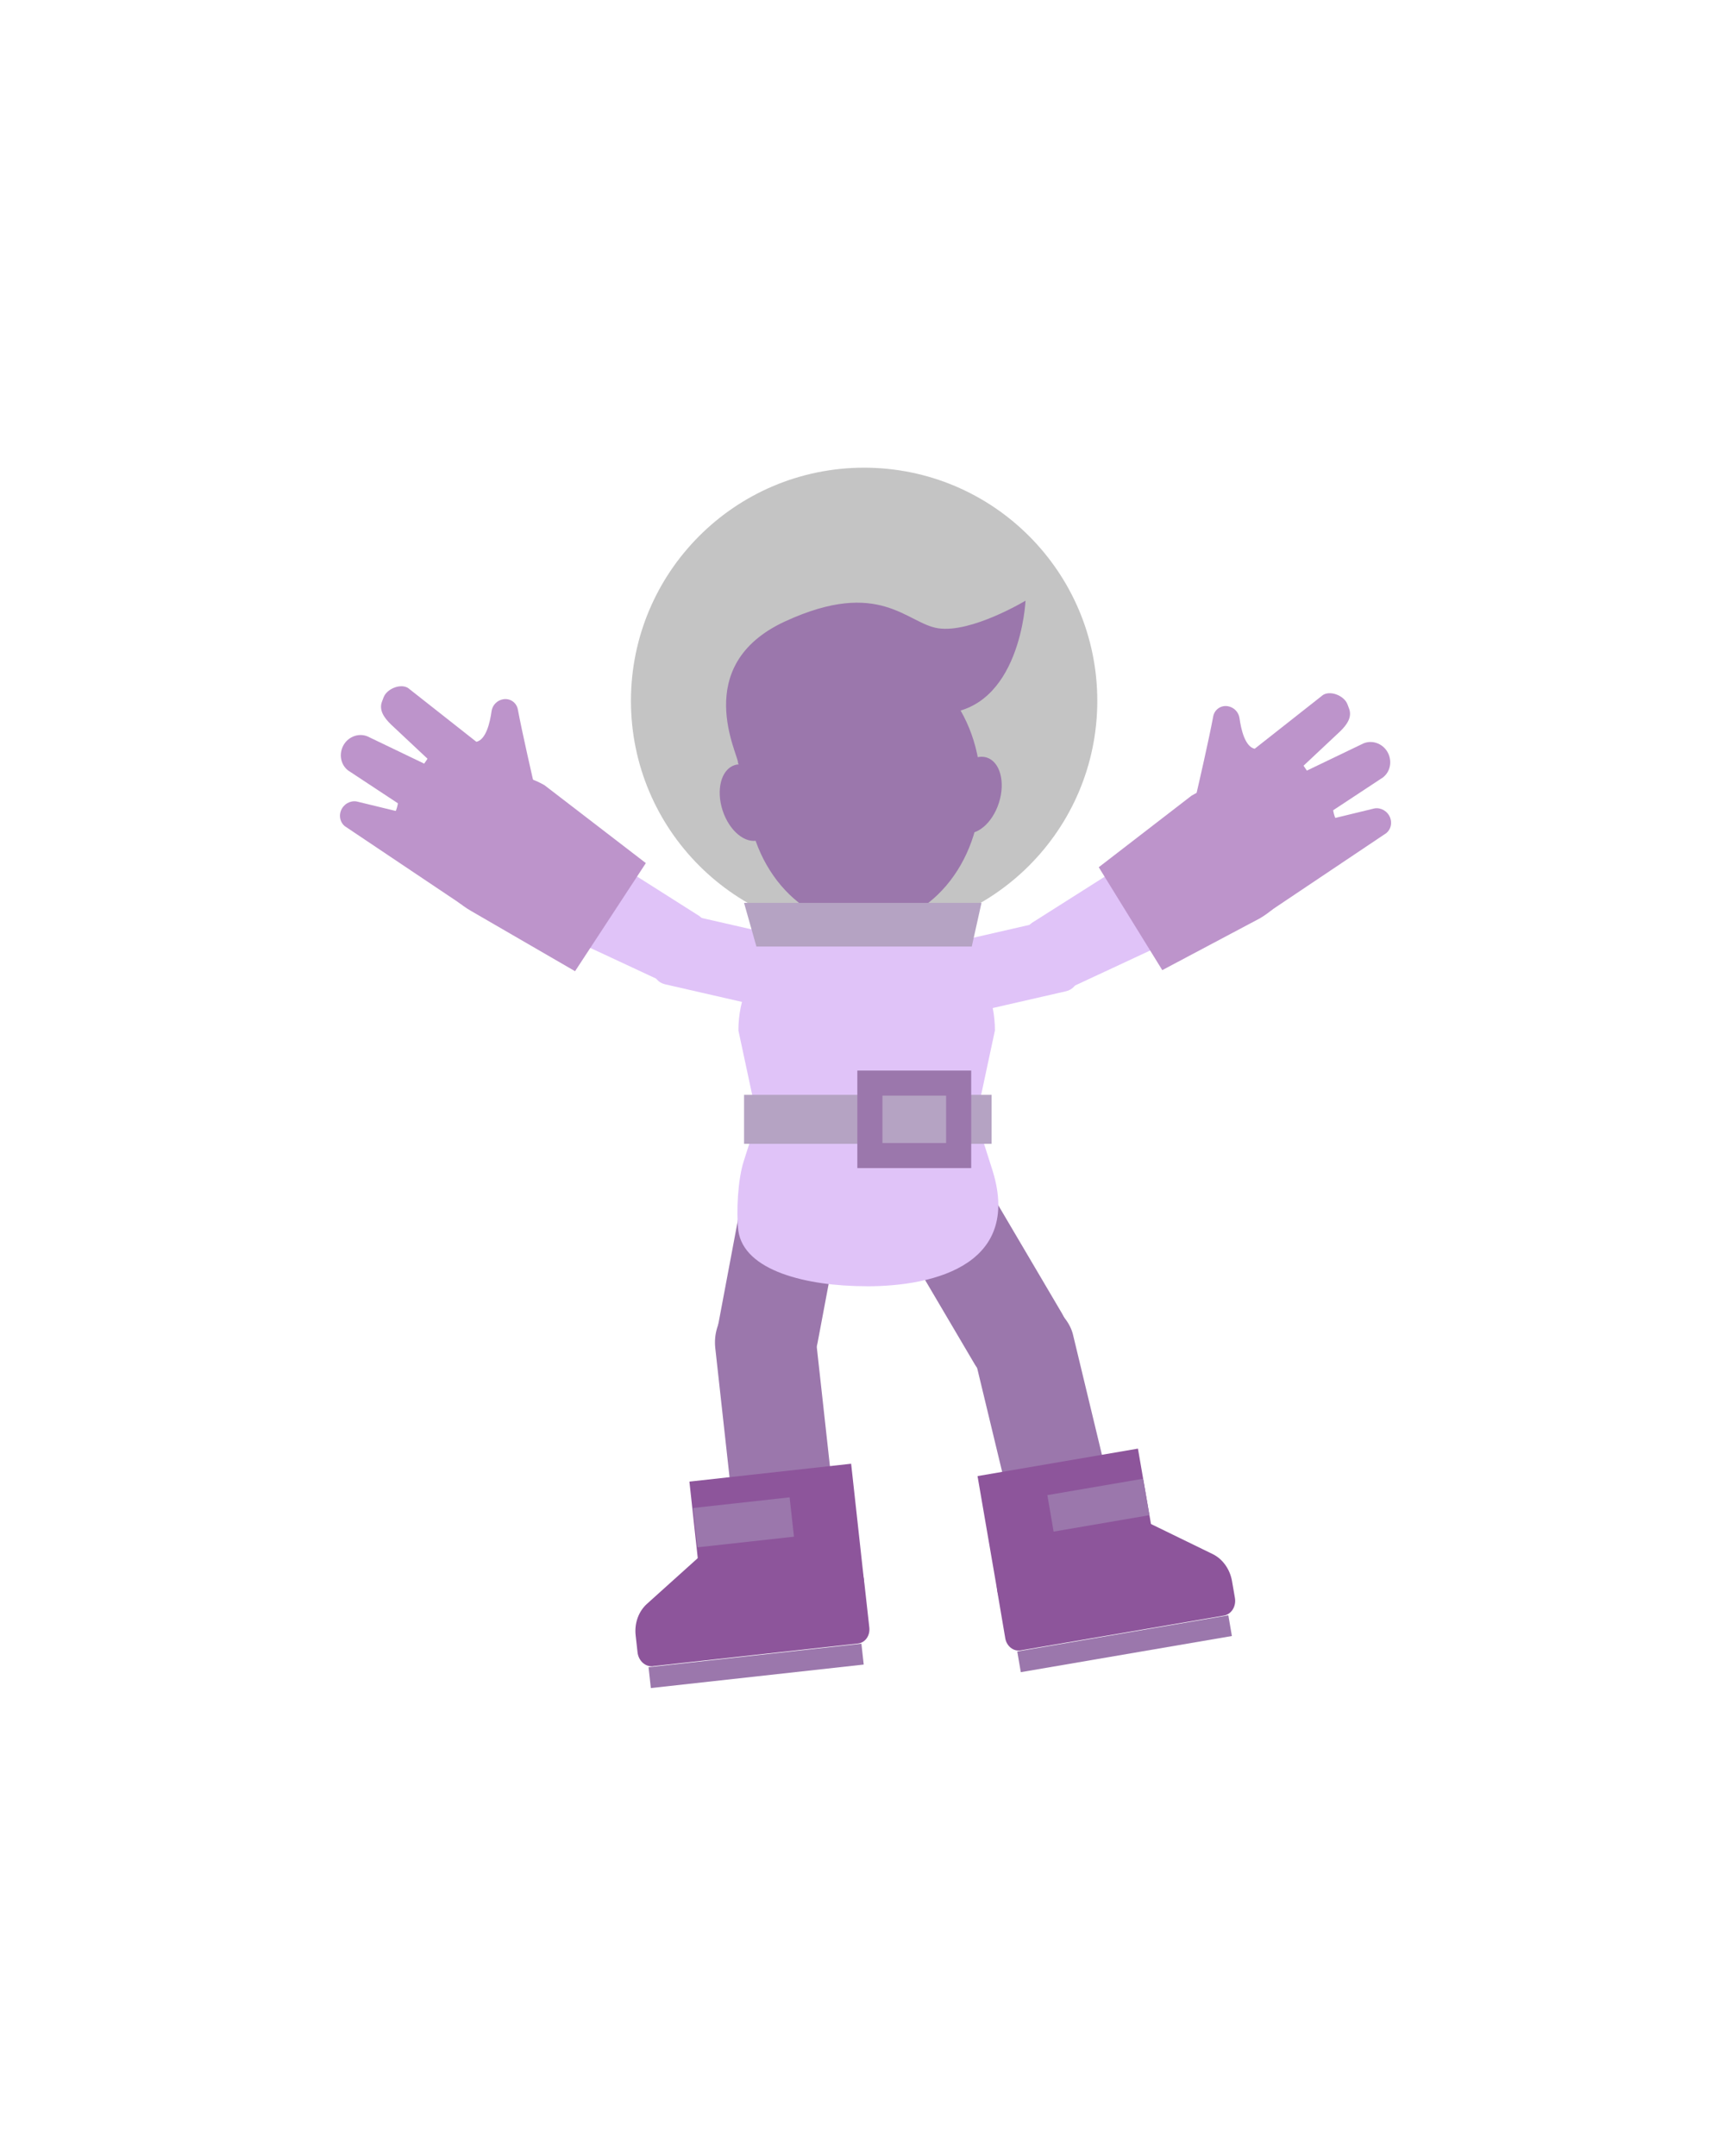<?xml version="1.0" encoding="UTF-8"?><svg xmlns="http://www.w3.org/2000/svg" viewBox="0 0 275.94 343.68"><defs><style>.d{fill:#e0c3f8;}.e{fill:#8d559b;}.f{fill:#bd94cb;}.g{fill:#b5a3c3;}.h{fill:#9b77ac;}.i,.j{fill:none;}.j{stroke:#9b77ac;stroke-miterlimit:10;stroke-width:4px;}.k{fill:#c4c4c4;}</style></defs><g id="a"/><g id="b"><g id="c"><g><g><rect class="h" x="104.84" y="193.02" width="39.51" height="16.1" rx="8.05" ry="8.05" transform="translate(-96.06 286.31) rotate(-79.34)"/><rect class="h" x="115.18" y="205.91" width="16.1" height="38.07" rx="8.05" ry="8.05" transform="translate(-23.94 14.88) rotate(-6.3)"/><g><g><path class="e" d="M104.1,265.62l32.68-3.61c1.14-.13,1.94-1.26,1.8-2.54l-.78-7c-.83-7.5-6.92-12.98-13.6-12.24l-4.9,.55c-3.26,.36-7.39,3.66-8.05,7.6h0l-8.13,7.32c-1.33,1.2-2.01,3.09-1.79,5.02l.3,2.69c.15,1.36,1.25,2.36,2.47,2.22Z"/><rect class="h" x="103.47" y="263.9" width="34.14" height="3.35" transform="translate(-28.42 14.83) rotate(-6.3)"/></g><g><path class="e" d="M137.69,251.63l-2.01-18.28-25.78,2.85,2.01,18.43c.44,4.05,4.12,7.01,8.31,6.68,3.33-.26,7.24-.72,10.58-1.16,4.29-.56,7.36-4.35,6.9-8.52Z"/><rect class="h" x="110.78" y="239.54" width="15.49" height="6.31" transform="translate(-25.92 14.47) rotate(-6.3)"/></g></g><path class="f" d="M210.75,110.91l-10.74,8.46c-1.54-.34-2.17-3.07-2.42-4.88-.13-.96-.88-1.73-1.83-1.9-1.12-.2-2.15,.51-2.36,1.62-.67,3.61-2.33,10.84-2.82,12.94l-3.34,2.76,15.18,15.36,18.58-12.46c.7-.58,.94-1.56,.61-2.44-.39-1.04-1.46-1.67-2.51-1.49l-6.22,1.51c-.08,.02-.41-1.19-.34-1.23l7.9-5.21c1.12-.85,1.49-2.39,.9-3.75h0c-.68-1.56-2.47-2.32-3.98-1.69l-9.03,4.34-.53-.78,5.85-5.49c1.03-1.01,1.94-2.23,1.4-3.64l-.25-.66c-.55-1.45-2.92-2.32-4.06-1.37Z"/><path class="d" d="M169.92,158.03l-18.17,4.16c-2.2,.5-5.28-1.45-6.88-4.38h0c-1.59-2.92-1.1-5.7,1.1-6.21l18.17-4.16c2.2-.5,5.28,1.45,6.88,4.38h0c1.59,2.92,1.1,5.7-1.1,6.21Z"/><path class="d" d="M191.29,147.83l-20,9.32c-2.43,1.33-5.82,.1-7.57-2.75h0c-1.75-2.85-1.2-6.24,1.24-7.57l18.51-11.74c3.33-1.82,7.78-.45,9.95,3.07h0c2.16,3.52,1.21,7.84-2.12,9.67Z"/><rect class="h" x="148.35" y="183.6" width="16.1" height="39.51" rx="8.05" ry="8.05" transform="translate(-81.57 107.52) rotate(-30.5)"/><rect class="h" x="157.73" y="206.31" width="16.1" height="38.07" rx="8.05" ry="8.05" transform="translate(-48.14 45.06) rotate(-13.54)"/><circle class="k" cx="137.75" cy="111.73" r="37.17"/><g><g><ellipse class="h" cx="137.68" cy="125.6" rx="18.65" ry="22"/><rect class="h" x="132.99" y="144.95" width="9.37" height="7.36"/><ellipse class="h" cx="119.03" cy="127.96" rx="4.04" ry="6.28" transform="translate(-33.8 43.2) rotate(-18.06)"/><ellipse class="h" cx="155.4" cy="126.76" rx="6.28" ry="4.04" transform="translate(-12.5 236.43) rotate(-72.36)"/></g><path class="h" d="M117.64,121.61c.2-1.06-7.76-15.51,7.52-22.55,15.11-6.96,19.4,.35,24.39,1.1,5.3,.8,13.93-4.4,13.93-4.4,0,0-.79,17.6-13.44,18-9.39,1.11-21.92-2.16-22.83,2.16-.91,4.32-6.59,12.04-6.59,12.04l-2.99-6.35Z"/></g><path class="d" d="M138.14,205.05h0c-9.64,0-19.54-2.48-20.44-8.84-.35-3.06-.08-8.17,.86-11.1l2.16-6.76-3.01-14.07c0-9.97,7.91-18.05,17.67-18.05h5.55c9.76,0,17.67,8.08,17.67,18.05l-3.01,14.07,2.47,7.75c5.05,15.22-8.61,18.96-19.9,18.96Z"/><g><g><path class="e" d="M195.08,257.56l-32.4,5.55c-1.13,.19-2.22-.68-2.43-1.94l-1.18-6.95c-1.27-7.44,3.07-14.39,9.69-15.52l4.86-.83c3.23-.55,8.12,1.48,9.84,5.08h0l9.83,4.79c1.61,.78,2.78,2.42,3.11,4.33l.46,2.67c.23,1.35-.56,2.61-1.76,2.82Z"/><rect class="h" x="162.2" y="260.37" width="34.14" height="3.35" transform="translate(-41.67 34.03) rotate(-9.72)"/></g><g><path class="e" d="M158.94,253.4l-3.11-18.08,25.57-4.38,3.15,18.22c.69,4-2.03,7.85-6.15,8.69-3.27,.67-7.15,1.31-10.49,1.81-4.28,.64-8.27-2.14-8.98-6.26Z"/><rect class="h" x="167.35" y="237" width="15.49" height="5.9" transform="translate(-38 33.01) rotate(-9.72)"/></g></g><rect class="g" x="118.61" y="174.54" width="39.46" height="7.81"/><rect class="j" x="138.67" y="172.67" width="14.15" height="11.55"/><path class="f" d="M175.16,138.25l14.78-11.4c6.03-3.57,13.37-2.08,16.38,3.31,2.14,3.82,1.53,8.6-1.16,12.32-1.1,1.53-2.55,2.87-4.3,3.91l-15.58,8.27-10.13-16.41Z"/><path class="f" d="M65.2,109.8l10.74,8.46c1.54-.34,2.17-3.07,2.42-4.88,.13-.96,.88-1.73,1.83-1.9,1.12-.2,2.15,.51,2.36,1.62,.67,3.61,2.33,10.84,2.82,12.94l3.34,2.76-15.18,15.36-18.58-12.46c-.7-.58-.94-1.56-.61-2.44,.39-1.04,1.46-1.67,2.51-1.49l6.22,1.51c.08,.02,.41-1.19,.34-1.23l-7.9-5.21c-1.12-.85-1.49-2.39-.9-3.75h0c.68-1.56,2.47-2.32,3.98-1.69l9.03,4.34,.53-.78-5.85-5.49c-1.03-1.01-1.94-2.23-1.4-3.64l.25-.66c.55-1.45,2.92-2.32,4.06-1.37Z"/><path class="d" d="M106.03,156.92l18.17,4.16c2.2,.5,5.28-1.45,6.88-4.38h0c1.59-2.92,1.1-5.7-1.1-6.21l-18.17-4.16c-2.2-.5-5.28,1.45-6.88,4.38h0c-1.59,2.92-1.1,5.7,1.1,6.21Z"/><path class="d" d="M84.66,146.72l20,9.32c2.43,1.33,5.82,.1,7.57-2.75h0c1.75-2.85,1.2-6.24-1.24-7.57l-18.51-11.74c-3.33-1.82-7.78-.45-9.95,3.07h0c-2.16,3.52-1.21,7.84,2.12,9.67Z"/><path class="f" d="M102.96,137.6l-16.17-12.43c-6.13-3.49-13.72-1.83-16.94,3.71-2.29,3.93-1.76,8.76,.93,12.48,1.1,1.53,2.56,2.86,4.34,3.88l16.55,9.59,11.29-17.24Z"/><polygon class="g" points="154.91 150.9 120.58 150.9 118.61 143.94 156.46 143.94 154.91 150.9"/></g><rect class="i" width="275.94" height="343.68"/></g></g></g></svg>